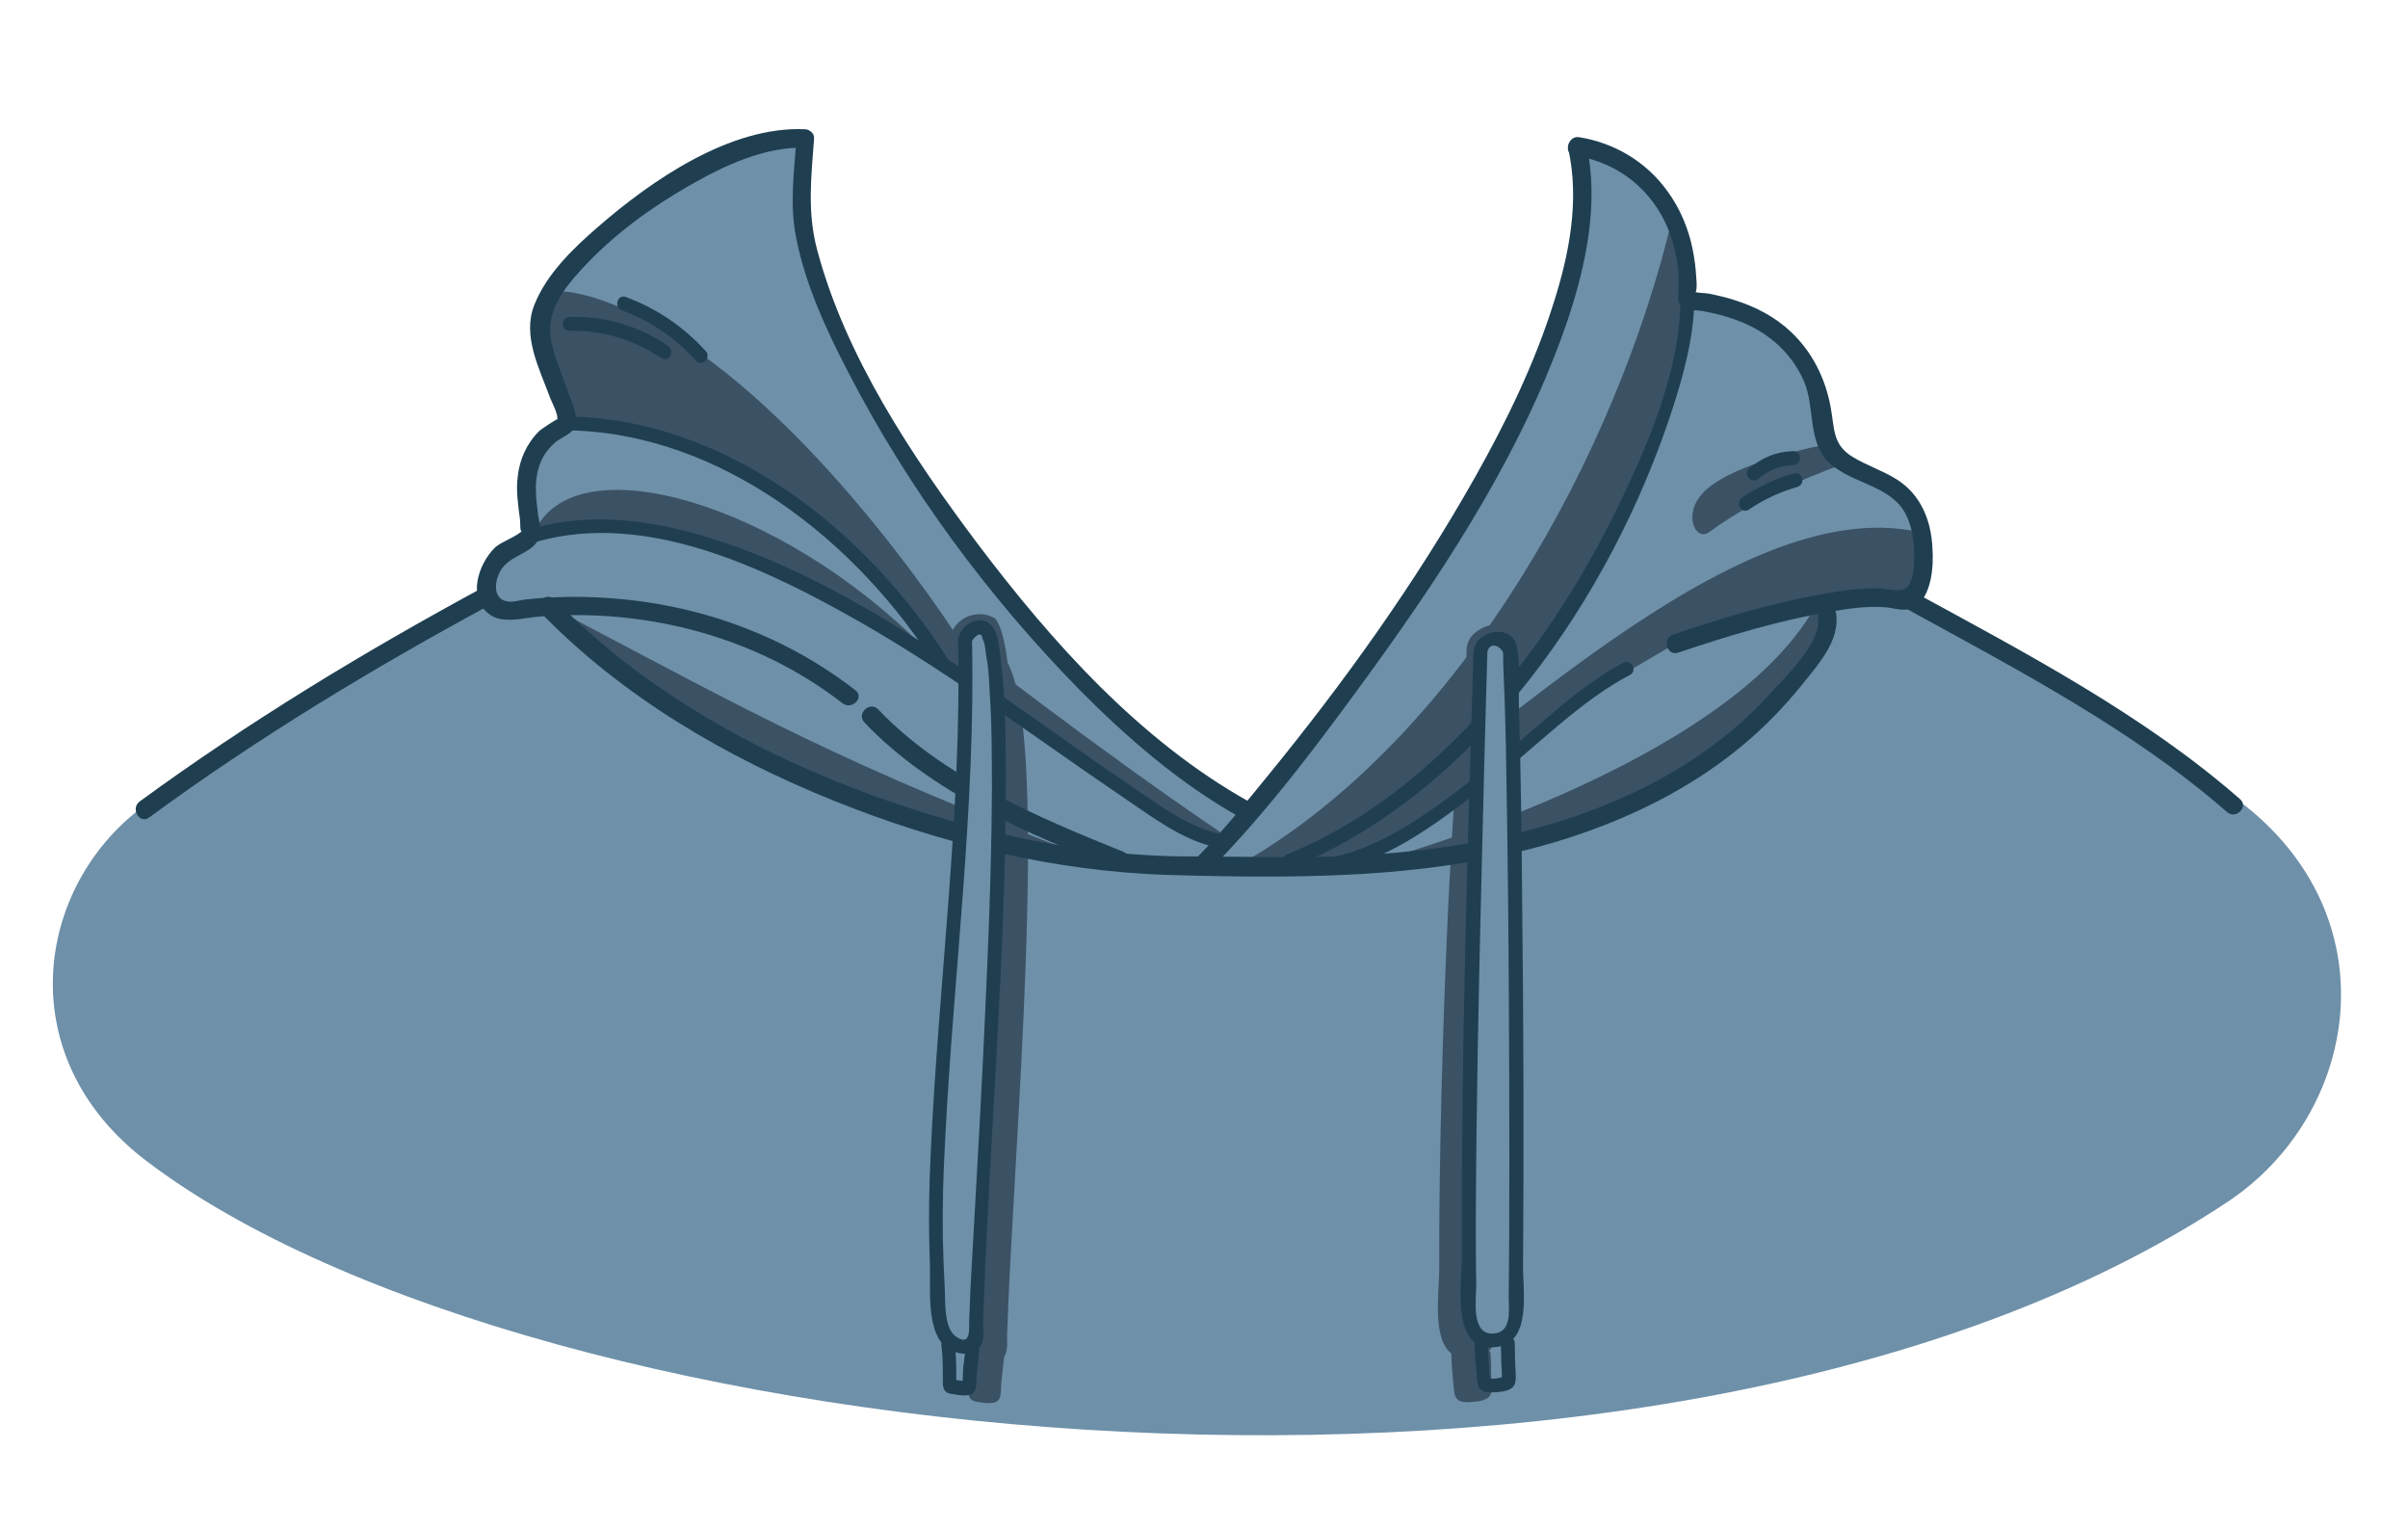 <?xml version="1.0" encoding="utf-8"?>
<!-- Generator: Adobe Illustrator 19.2.0, SVG Export Plug-In . SVG Version: 6.00 Build 0)  -->
<svg version="1.1" id="Layer_1" xmlns="http://www.w3.org/2000/svg" xmlns:xlink="http://www.w3.org/1999/xlink" x="0px" y="0px"
	 viewBox="0 0 520 330" style="enable-background:new 0 0 520 330;" xml:space="preserve">
<style type="text/css">
	.st0{fill:#6e90a9;}
	.st1{fill:#3b5164;}
	.st2{fill:#1f3f51;}
</style>
<g>
	<path class="st0" d="M483.5,172.9c-6.9-5.2-47.4-28.5-73.2-43.4c0.3,0,0.6,0.1,0.9,0.1c0.5,0,0.8-0.1,1.1-0.3c2.6-1.5,3.3-6.7,3-11
		c-0.2-4.2-1.6-9.8-6.7-13.1c-1.5-0.9-3-1.6-4.7-2.4c-1.6-0.7-3.3-1.5-4.8-2.5c-4.4-2.7-4.8-6.2-5.2-9.7c-0.1-0.8-0.2-1.7-0.4-2.5
		c-1.1-6.1-3.9-11.3-8-15.1c-3-2.8-6.8-4.9-11.3-6.4c-1.6-0.5-3.3-0.9-5.2-1.3c-0.2,0-0.6-0.1-1-0.1c-0.6,0-1.3-0.1-2-0.2l-2.7-0.6
		l1.3-2.3c0-0.2,0.1-0.7,0-2l0-0.2c-0.1-2-0.3-4-0.7-5.9c-0.9-4.2-2.6-8.2-5.1-11.6c-4.3-5.9-10.6-9.8-17.8-10.9l-0.1,0l-0.1,0
		c-0.1,0-0.1,0-0.1,0c0,0,0,0,0,0l0,0l0,0.1l0.1,0.2l0,0.2c1.2,5.7,1.1,11.4,0.5,16.8l-0.3-0.2c0,0,0.1,0.4,0.2,1
		c-0.8,6.1-2.3,11.6-3.7,16c-3.6,11.5-9,23.6-17.1,37.9c-0.8,1.5-1.7,2.9-2.5,4.4c-11.4,27.6-46.9,67.3-49.2,66.5
		c-9.6-3.4-39.7-33.4-48.9-43.2c-3.3-4-6.7-8.3-10.1-12.8c-13.8-18.5-28.9-40.5-35.2-64.5c-2-7.5-1.4-14.5-0.9-21.9
		c0.1-0.8,0.1-1.6,0.2-2.4c0,0-0.1,0-0.1,0c-0.4,0-0.8,0-1.2,0c-12,0-26.6,7.2-42.2,20.7c-5.1,4.4-10.6,9.8-13.1,16
		c-2,5,0.2,10.4,2.3,15.7c0.4,1,0.8,2,1.1,3c0.1,0.2,0.2,0.4,0.3,0.7c1.1,2.4,1.7,4,1.1,5.4l-1.9,1.2c0.4,0,0.7-0.1,0.7-0.1
		c-0.5,0.2-2.7,1.7-3.3,2.1c-2.2,2.2-3.6,5.2-4,8.5c-0.3,2.5,0,4.9,0.3,7.5l0.1,1.2c0,0.3,0,0.7,0,1.1c0,0.3,0,0.8,0,0.9
		c-0.1-0.5-0.1,1.9-0.1,1.9c-0.8,0.9-2.1,1.6-3.6,2.3c-0.9,0.5-2,1-2.4,1.4c-1.9,1.8-3.6,5.2-3.3,8.1c0,0.2,0.1,0.5,0.1,0.7
		c-21.2,10.9-54.5,29.5-77.1,49C7,195.3,3.7,229.5,31.7,250.7c83.8,63.6,328,89.2,449.3,8.8C509.4,240.7,516.8,198,483.5,172.9z"/>
	<g>
		<path class="st1" d="M118.2,63c0,0,8-2.1,26.2,8.8c33.8,20.4,63.2,67,63.2,67s29.4,22.9,55.4,40.5c3.5,2.4-1.6,2.1-1.6,2.1
			l-25.8-15.9l-31.9-22l-10.1-14.1l-11.4-11.9l-13-10.8l-13.5-7.1c0,0-11.5-4.5-12.1-4.7s-13.8-3.5-13.8-3.5l-7.7-1.8l-4.6-12.7
			L118.2,63z"/>
		<path class="st1" d="M115.4,114.9c-0.8,1.7,7.5-0.9,7.5-0.9h12.8l15.6,2.2l14.6,6.3l28.1,13.7c0,0,7.3,5.4,6,4.1
			C168.4,108.2,123.9,95.6,115.4,114.9z"/>
		<path class="st1" d="M121.4,132.3c-3.4-1.8,9.2,11.2,9.2,11.2l14.7,9.4l21.2,12.5l40.4,15.2l17.1,3c0,0,15,3,12.1,1.9
			C182.4,165.4,161.7,153.5,121.4,132.3z"/>
		<path class="st1" d="M212.3,145.5c-0.1,0.2-0.1,0.4-0.1,0.6c0.8,35.6-4.1,70.8-5.7,106.2c-0.4,7.7-0.5,15.4-0.2,23.1
			c0.2,4.6-0.7,12.8,2.5,16.7c0,0.2-0.1,0.3,0,0.5c0.3,2.2,0.3,4.5,0.3,6.8c0,1.5-0.1,2.9,1.7,3.2c1.1,0.2,3.3,0.6,4.4,0
			c1.2-0.7,0.9-2.7,1-3.8c0.2-1.9,0.4-3.7,0.6-5.6c0-0.1,0-0.1,0-0.2c0,0,0,0,0,0c1-1.4,0.6-3.7,0.7-5.3
			c1.2-37.5,9.3-125.9,0.3-144.2C216.8,141.7,213.1,142.3,212.3,145.5z"/>
		<path class="st1" d="M321.9,292.5c0-0.4-0.1-0.6-0.3-0.9c3.2-3.5,1.9-11.2,2-15.4c0.2-25.6,0.1-51.2-0.2-76.8
			c-0.1-13.6-0.3-27.2-0.7-40.8c-0.1-3.8,0.4-8.5-0.5-12.2c-1.1-4.6-3.9-5.3-4-5.2c-4.2,4.2-7.6,90.8-7.4,132.9
			c0,4.7-1.6,14.8,2.6,18.1c0.1,2.7,0.3,5.4,0.6,8c0.2,2.2,1.3,2.6,3.4,2.5c1.5-0.1,4.2-0.2,4.6-2c0.3-1.2,0-2.8,0-4
			C322,295.4,322,294,321.9,292.5z"/>
		<path class="st1" d="M269.7,185.5c46.4-27.5,79.5-87.8,91.5-138.7c0.9-4,3.3,16.1,3.3,16.1l-3.9,22.4l-9.5,24l-18.6,31.3l-21.2,24
			l-16.2,12.7l-14.9,7.2c0,0-5.5,1.7-6.5,2.1S268.9,186,269.7,185.5z"/>
		<path class="st1" d="M316.8,155.2c0.1-0.2,0.2-0.4,0.3-0.6c1.1-2.2,3.1-3.7,5.4-4.3c0.7-0.5,1.4-1,2.1-1.5c0.4-0.3,0.7-0.7,0.9-1
			c0.2-0.4,0.4-0.8,0.6-1.2c0.8-1.3,1.9-2.4,3.1-3.2c-0.1-1.6-0.2-3.1-0.2-4.3c-0.2-2.6-2.3-4.4-5.2-4.4c-2.1,0-4.2,0.9-5.6,2.2
			c-1,1-1.5,2.3-1.5,3.6c0,1.2-0.2,6.8-0.4,15.3C316.4,155.7,316.6,155.4,316.8,155.2z"/>
		<path class="st1" d="M319.7,140.7c-0.1-2.8,6.1-4.1,6.3-1.3c1.5,22.1,1.8,132.9,1.2,146.4c-0.2,4.7-9.4,4.9-9.6,0.2
			C316.1,258,319.7,140.7,319.7,140.7z"/>
		<path class="st1" d="M394.6,95.9c0,0-22.3,4.1-27.6,11.4c-3.3,4.4-0.7,9.7,2.2,7.5c11.8-8.7,27.5-14.1,27.5-14.1L394.6,95.9z"/>
		<path class="st1" d="M414.1,114.8c-40.1-8.6-94.2,48.5-126.7,68.3c-1.1,0.7-5,1.9-5,1.9l3.9,1.7l8.6-0.6l8.1-5.7l32.6-24.4
			l12.6-9.1l13-7.6l23.2-6.7l15.5-4.2l12.1,0.6l2.7-2.6C414.8,126.3,416.9,115.4,414.1,114.8z"/>
		<path class="st1" d="M392,130.9c-19.2,34.6-94.2,54.9-94.2,54.9l9.6-0.3l33.3-7.3l26.1-12.7l10.2-7.9l9.7-10.1l7.9-9.7
			C394.6,137.8,392.9,129.3,392,130.9z"/>
	</g>
	<path class="st1" d="M218.3,151.4c-0.5-8.7-1.4-14.5-2.9-17.1l-0.5-0.8l-0.9-0.4c-0.8-0.4-1.6-0.5-2.5-0.5c-1.7,0-3.5,0.7-4.7,2
		c-1.1,1.1-1.6,2.5-1.6,4c0,1.8,0.1,3.6,0.1,5.3C211.2,144.2,215.5,147.1,218.3,151.4z"/>
	<path class="st1" d="M208.3,138.3c-0.1-2,2.7-3.5,4.5-2.6c7.5,13.3-2.3,138-2.2,153.4c0,2.4-6.9,3.1-7.7-3.9
		C198.7,243.6,209.8,194.5,208.3,138.3z"/>
	<g>
		<g>
			<path class="st2" d="M261.4,187.7c13-13.2,24.3-28.5,35.2-43.5c16.7-23.1,32.8-48.1,42-75.3c4-12,6.7-25.2,4-37.7
				c-0.5-2.5-4.4-1.4-3.9,1.1c2.4,11,0.2,22.5-3.2,33.1c-4.1,13.1-10.2,25.6-16.9,37.5c-12.9,22.9-28.4,44.5-45,64.8
				c-4.8,5.9-9.6,11.8-14.9,17.2C256.8,186.7,259.6,189.5,261.4,187.7L261.4,187.7z"/>
		</g>
		<g>
			<path class="st2" d="M340,33.6c7.4,1.1,13.8,5.1,17.9,11.4c2.1,3.2,3.4,6.8,4.1,10.5c0.4,2.2,0.6,4.5,0.5,6.7
				c0,1-0.4,2.4,0.2,3.4c1,1.5,3.6,1.3,5.2,1.6c3.8,0.7,7.5,1.8,10.9,3.6c4.8,2.6,8.6,6.5,10.8,11.6c2.3,5.4,0.8,12.7,5,17.1
				c4.3,4.4,11.4,4.9,15.5,9.4c2.2,2.5,3,6,3.2,9.2c0.1,2.2,0.3,7-1.5,8.7c-1.4,1.3-4.7,0.1-6.8,0.2c-3.7,0-7.4,0.5-11.1,1.2
				c-11.1,1.9-22,5.2-32.6,8.8c-2.4,0.8-1.4,4.7,1.1,3.9c10.7-3.6,21.5-6.9,32.6-8.8c4-0.7,8.1-1.3,12.2-1c2.1,0.2,4.1,1.1,6.1,0
				c3.9-2.2,4.3-9,4-12.9c-0.3-5.9-2.5-11.4-7.7-14.7c-3-1.9-6.5-3-9.6-4.9c-4.4-2.7-3.8-6.3-4.7-10.8c-1.1-6.1-4-11.9-8.6-16.2
				c-3.4-3.2-7.6-5.4-12.1-6.8c-1.8-0.6-3.6-1-5.5-1.4c-1-0.2-2.9-0.1-3.8-0.6c-0.1,0-0.3,0-0.3-0.1c1.9,2.3,1.3-2.6,1.3-2.8
				c-0.1-2.1-0.4-4.2-0.8-6.2c-0.9-4.4-2.7-8.7-5.4-12.4c-4.6-6.4-11.5-10.5-19.2-11.7C338.6,29.3,337.5,33.2,340,33.6L340,33.6z"/>
		</g>
		<g>
			<path class="st2" d="M269.6,173c-23.4-13.1-42.4-34.3-58.4-55.5c-14.2-18.9-28.7-40.6-34.8-63.8c-2.1-8.1-1.2-15.6-0.6-23.8
				c0.1-1.1-1-2-2-2c-16.2-0.7-33.2,11.1-44.8,21.2c-5.3,4.6-11,10.1-13.6,16.7c-2.7,6.7,1.1,13.8,3.4,20.1c0.3,0.8,1.9,3.8,1.5,4.7
				c0.2-0.4-3.8,2.3-3.9,2.5c-2.7,2.7-4.2,6.1-4.6,9.8c-0.4,3.1,0.1,6.2,0.5,9.3c0.1,0.8-0.1,3.3,0.6,2.2c-0.9,1.3-4.6,2.5-6,3.8
				c-3.7,3.6-6.2,11.3-0.8,14.7c2.9,1.8,7.3,0.4,10.5,0.2c23.1-1.8,46.9,4.4,65.3,18.7c2,1.6,4.9-1.2,2.8-2.8
				c-15.5-12-34-18.6-53.5-19.9c-5.8-0.4-11.7-0.3-17.5,0.3c-1.1,0.1-2.4,0.5-3.5,0.5c-3.8-0.1-3.6-4.1-2.1-6.7
				c1.9-3.3,6.5-3.6,8.1-6.6c0.9-1.6,0.3-3.7,0-5.4c-0.4-3.4-0.9-6.8,0.1-10.1c0.6-2.2,1.8-4,3.5-5.5c1.2-1.1,3.5-1.8,4.3-3.3
				c0.9-1.8-0.2-4.3-0.8-6c-1.3-3.8-3-7.6-4-11.5c-1.9-7,2-12,6.6-17c6.6-7.1,14.5-12.9,22.9-17.7c7.5-4.3,16.3-8.5,25.2-8.2
				c-0.7-0.7-1.3-1.3-2-2c-0.5,7.2-1.5,14.2-0.1,21.3c2,10.2,6.5,20,11.3,29.2c12.9,25,30.1,48.3,49.8,68.4
				c10.4,10.5,21.8,20.4,34.7,27.6C269.8,177.7,271.8,174.2,269.6,173L269.6,173z"/>
		</g>
		<g>
			<path class="st2" d="M116.8,132.3c17.6,18.1,39.8,31.1,63.1,40.5c23,9.3,47.9,15.4,72.8,16.1c31.4,0.9,63.9,0.9,93.6-10.7
				c10.8-4.2,21-9.8,29.9-17.2c4.7-3.9,9-8.3,12.8-13c3.5-4.4,8.4-9.6,7.5-15.6c-0.4-2.5-4.3-1.5-3.9,1.1
				c0.8,5.1-7.1,12.7-10.2,16.1c-3.8,4.2-8,8-12.5,11.3c-8,6-17,10.6-26.3,14.1c-16.9,6.3-34.8,9-52.8,9.8c-11,0.5-22,0.1-33,0.1
				c-23.2,0.1-46.5-5-68.3-12.8c-25.7-9.2-50.6-23-69.7-42.7C117.8,127.6,115,130.5,116.8,132.3L116.8,132.3z"/>
		</g>
		<g>
			<path class="st2" d="M278.6,187.5c40.5-16.5,69.3-58.6,82.5-99c2.5-7.7,4.7-15.8,4.8-24c0-1.9-3-1.9-3,0
				c-0.1,15.8-7.2,32-14,45.9c-9.6,19.5-22.3,37.9-38.3,52.7c-9.6,8.9-20.6,16.5-32.8,21.4C276.1,185.4,276.9,188.3,278.6,187.5
				L278.6,187.5z"/>
		</g>
		<g>
			<path class="st2" d="M186.7,156c14.4,15.2,35.7,24.2,54.8,31.8c2.4,1,3.4-2.9,1.1-3.9c-18.4-7.4-39.2-16.2-53-30.8
				C187.7,151.3,184.9,154.2,186.7,156L186.7,156z"/>
		</g>
		<g>
			<path class="st2" d="M287.4,188.1c13.1-2.3,24.9-11.9,35.2-19.8c9.5-7.4,18.7-17,29.4-22.6c1.7-0.9,0.2-3.5-1.5-2.6
				c-10,5.3-18.5,14.1-27.3,21c-10.6,8.3-22.9,18.7-36.6,21.2C284.7,185.5,285.5,188.4,287.4,188.1L287.4,188.1z"/>
		</g>
		<g>
			<path class="st2" d="M122.1,92.9c33.5,0.3,63.3,24.2,80.3,51.4c1,1.6,3.6,0.1,2.6-1.5c-17.6-28.2-48.3-52.6-82.9-52.9
				C120.1,89.8,120.1,92.8,122.1,92.9L122.1,92.9z"/>
		</g>
		<g>
			<path class="st0" d="M319.7,140.7c-0.1-2.8,6.1-4.1,6.3-1.3c1.5,22.1,1.8,132.9,1.2,146.4c-0.2,4.7-9.4,4.9-9.6,0.2
				C316.1,258,319.7,140.7,319.7,140.7z"/>
			<g>
				<path class="st2" d="M321.1,141.1c0.5-2.9,2.9-1.5,3.4-0.4c0.2,0.5,0.1,1.7,0.1,2.2c0.1,1.7,0.1,3.4,0.2,5.1
					c0.2,4.5,0.3,9,0.4,13.4c0.2,11.8,0.4,23.6,0.5,35.4c0.2,23.9,0.3,47.9,0.2,71.8c0,3.8-0.1,7.5-0.1,11.3c0,3,0.8,7.9-3.5,8
					c-4.7,0.1-3.5-7.4-3.5-10.8c-0.1-4.6-0.1-9.2-0.1-13.8c0.1-24.3,0.6-48.7,1.2-73c0.4-16.5,0.8-33.1,1.3-49.6
					c0.1-1.9-2.9-1.9-3,0c-1.3,43.4-2.7,86.9-2.5,130.3c0,6.2-2.6,21.1,7.5,19.8c7.7-1,5.6-12.2,5.7-17.7
					c0.2-26.4,0.1-52.7-0.2-79.1c-0.1-14-0.3-28-0.7-42c-0.1-3.9,0.4-8.7-0.5-12.6c-1.1-4.7-8.5-3.5-9.2,0.9
					C317.9,142.2,320.8,143,321.1,141.1z"/>
			</g>
		</g>
		<g>
			<path class="st2" d="M263.4,180c-6.9-1.4-13.3-6.4-19-10.2c-9.4-6.3-18.5-13-27.8-19.4c-20.8-14.3-43-28.9-67.6-35.5
				c-11.7-3.1-24.1-4.1-35.7-0.3c-1.8,0.6-1,3.5,0.8,2.9c23-7.5,48,3.7,67.9,14.7c21.1,11.6,40.3,26.2,60.2,39.7
				c6.1,4.1,13,9.5,20.4,11C264.5,183.2,265.3,180.3,263.4,180L263.4,180z"/>
		</g>
		<g>
			<path class="st2" d="M123,71.4c7.2-0.1,13.8,1.9,19.8,5.9c1.6,1.1,3.1-1.5,1.5-2.6c-6.3-4.3-13.6-6.5-21.3-6.3
				C121.1,68.4,121,71.4,123,71.4L123,71.4z"/>
		</g>
		<g>
			<path class="st0" d="M208.3,138.3c-0.1-2,2.7-3.5,4.5-2.6c7.5,13.3-2.3,138-2.2,153.4c0,2.4-6.9,3.1-7.7-3.9
				C198.7,243.6,209.8,194.5,208.3,138.3z"/>
			<g>
				<path class="st2" d="M209.8,138.7c0.2-0.8,1.5-2.1,2.1-1.6c0.2,0.2,0.2,0.8,0.4,1.1c0.4,0.8,0.5,2,0.6,2.9
					c0.5,2.6,0.7,5.3,0.8,7.9c0.5,7.3,0.5,14.6,0.5,21.9c-0.1,19.1-1,38.2-1.9,57.2c-0.8,16.5-1.8,33-2.7,49.5
					c-0.1,2.4-0.2,4.8-0.3,7.2c-0.1,2,0.5,6-2.8,3.8c-2.8-1.9-2.3-7.7-2.5-10.8c-0.2-3.5-0.3-7-0.4-10.5c-0.1-7,0.1-14.1,0.5-21.1
					c1.8-36,6.6-71.8,5.8-107.9c0-1.9-3-1.9-3,0c0.8,36.9-4.2,73.5-5.9,110.3c-0.4,8-0.5,16-0.2,24c0.2,5-0.8,13.8,2.9,17.7
					c1.8,1.9,6,3,7.9,0.5c1.1-1.4,0.7-3.9,0.7-5.5c1.3-38.9,4.9-77.8,4.9-116.8c0-8.7,0-17.5-1.1-26.2c-0.3-2.1-0.4-4.9-1.6-6.7
					c-2.1-3.4-6.9-1.2-7.6,2.3C206.5,139.8,209.4,140.6,209.8,138.7z"/>
			</g>
		</g>
		<g>
			<path class="st2" d="M134.3,67c6.2,2.3,11.6,6,16,10.9c1.3,1.4,3.4-0.7,2.1-2.1c-4.8-5.3-10.6-9.2-17.3-11.7
				C133.3,63.5,132.5,66.4,134.3,67L134.3,67z"/>
		</g>
		<g>
			<path class="st2" d="M387.4,102.2c-4,1.1-7.7,2.9-11.2,5.2c-1.6,1.1-0.1,3.7,1.5,2.6c3.2-2.2,6.7-3.8,10.5-4.9
				C390,104.5,389.2,101.7,387.4,102.2L387.4,102.2z"/>
		</g>
		<g>
			<path class="st2" d="M387.2,97.4c-3.6,0.1-6.8,1.4-9.5,3.8c-1.5,1.3,0.7,3.4,2.1,2.1c2.1-1.8,4.6-2.8,7.4-2.9
				C389.2,100.4,389.2,97.4,387.2,97.4L387.2,97.4z"/>
		</g>
		<g>
			<path class="st2" d="M411.1,131.1c23.8,13.1,49.2,26.2,69.8,44.2c1.9,1.7,4.8-1.1,2.8-2.8c-20.8-18.2-46.4-31.6-70.6-44.8
				C410.8,126.4,408.8,129.9,411.1,131.1L411.1,131.1z"/>
		</g>
		<g>
			<path class="st2" d="M32.2,176.5c23.4-17.2,48.3-32.2,73.8-46c2.3-1.2,0.2-4.7-2-3.5c-25.5,13.8-50.4,28.9-73.8,46
				C28.1,174.5,30.1,178,32.2,176.5L32.2,176.5z"/>
		</g>
		<g>
			<path class="st2" d="M318.4,289.6c0.1,2.8,0.3,5.6,0.6,8.4c0.2,2.3,1.3,2.7,3.5,2.6c1.6-0.1,4.3-0.2,4.7-2.1c0.3-1.3,0-2.8,0-4.1
				c0-1.5-0.1-3-0.1-4.5c-0.1-1.9-3.1-1.9-3,0c0,1.4,0.1,2.7,0.1,4.1c0,1.3,0.3,2.8,0,4c0.2-0.3,0.5-0.6,0.7-0.9
				c-0.9,0.5-2.9,0.7-3.9,0.4c0.3,0.3,0.7,0.7,1,1c-0.5-1.3-0.4-3.1-0.5-4.5c-0.1-1.5-0.2-3-0.3-4.5
				C321.3,287.7,318.3,287.7,318.4,289.6L318.4,289.6z"/>
		</g>
		<g>
			<path class="st2" d="M203.3,290.5c0.3,2.3,0.3,4.7,0.3,7.1c0,1.5-0.1,3,1.7,3.3c1.2,0.2,3.5,0.7,4.6,0c1.2-0.7,0.9-2.8,1-3.9
				c0.2-1.9,0.4-3.9,0.6-5.8c0.2-1.9-2.8-1.9-3,0c-0.2,1.4-0.3,2.7-0.5,4.1c-0.1,1.2,0,2.7-0.3,3.9c0.3-0.3,0.7-0.7,1-1
				c0.5-0.1-0.4,0-0.6-0.1c-0.4,0-0.7,0-1.1-0.1c-0.4,0-0.7-0.1-1-0.1c-0.1,0-1.1-0.1-0.5,0c0.3,0.3,0.7,0.7,1,1
				c0.2,0.5,0-0.5,0-0.8c0-0.8,0-1.6,0-2.4c0-1.7-0.1-3.5-0.3-5.2C206,288.6,203,288.6,203.3,290.5L203.3,290.5z"/>
		</g>
	</g>
</g>
</svg>
